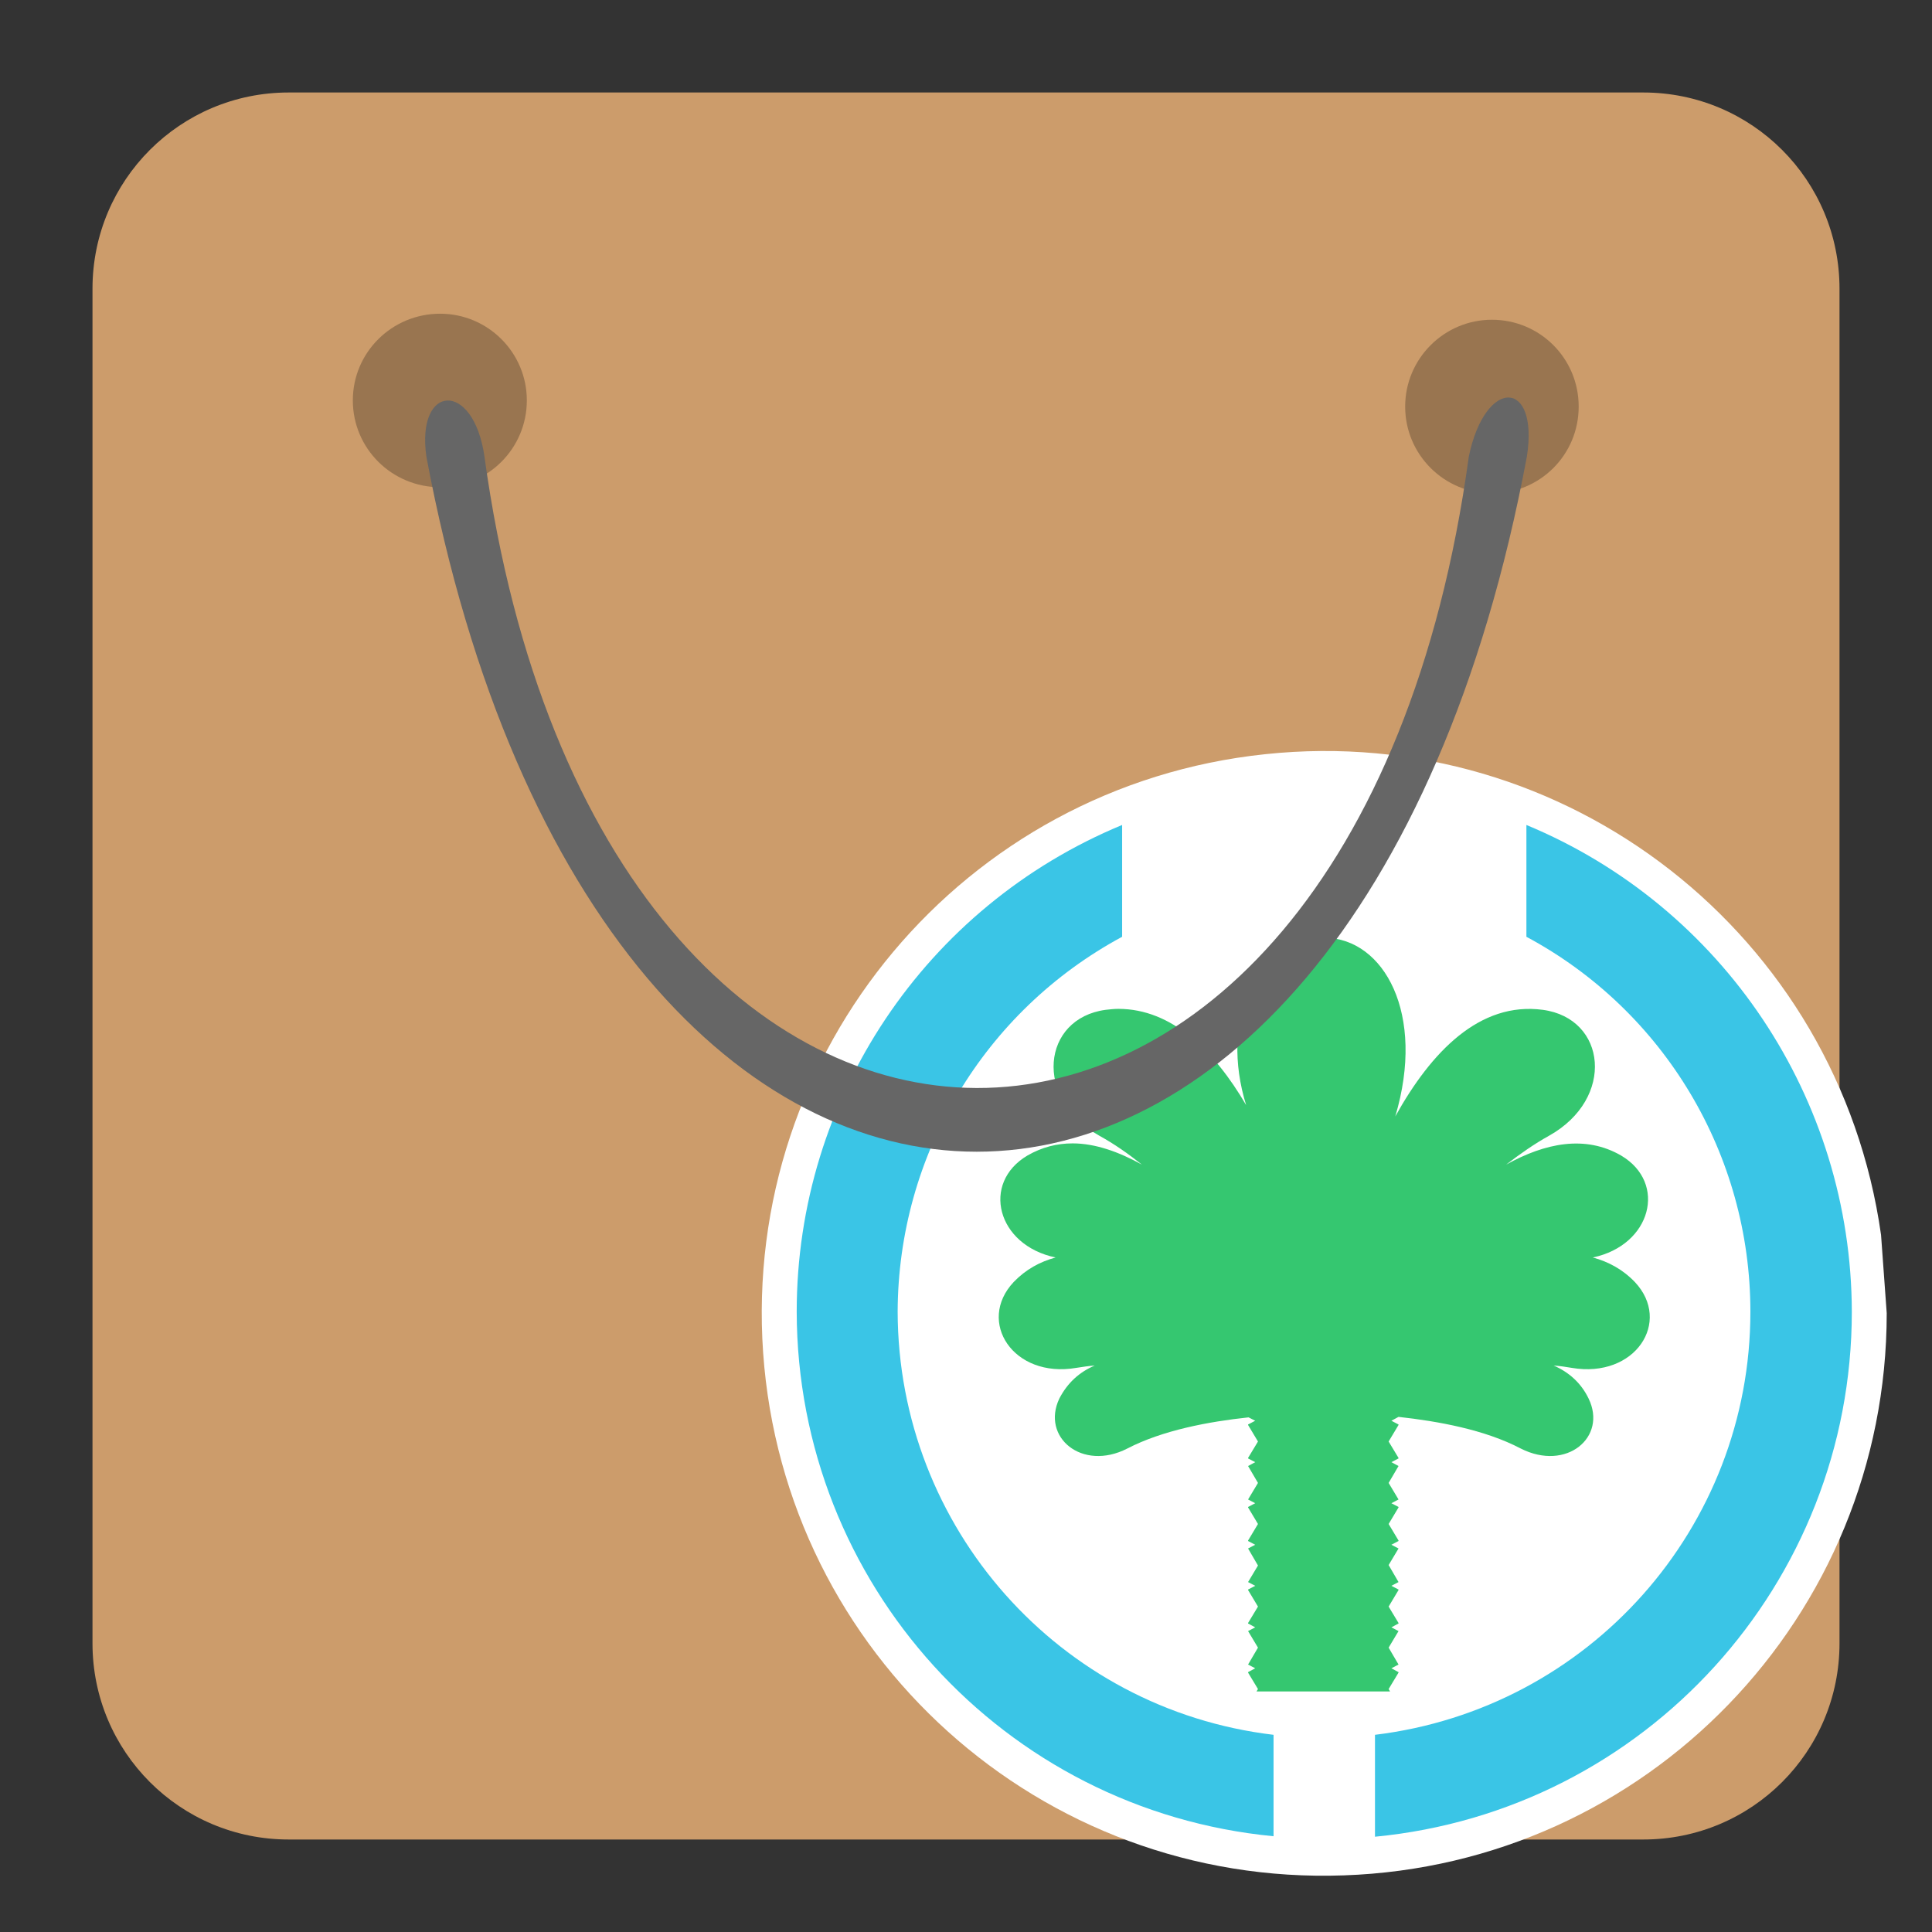 
<svg xmlns="http://www.w3.org/2000/svg" xmlns:xlink="http://www.w3.org/1999/xlink" width="16px" height="16px" viewBox="0 0 16 16" version="1.1">
<rect x="0" y="0" width="16" height="16" fill="#333333" stroke="none"/>
<g id="surface1">
<path style=" stroke:none;fill-rule:evenodd;fill:rgb(80%,61.176%,41.961%);fill-opacity:1;" d="M 2.391 0.766 L 13.609 0.766 C 14.508 0.766 15.234 1.492 15.234 2.391 L 15.234 13.609 C 15.234 14.508 14.508 15.234 13.609 15.234 L 2.391 15.234 C 1.492 15.234 0.766 14.508 0.766 13.609 L 0.766 2.391 C 0.766 1.492 1.492 0.766 2.391 0.766 Z M 2.391 0.766 "/>
<path style=" stroke:none;fill-rule:nonzero;fill:rgb(0%,0%,0%);fill-opacity:0.251;" d="M 4.363 3.316 C 4.363 3.715 4.039 4.035 3.645 4.035 C 3.246 4.035 2.922 3.715 2.922 3.316 C 2.922 2.918 3.246 2.598 3.645 2.598 C 4.039 2.598 4.363 2.918 4.363 3.316 M 4.363 3.316 "/>
<path style=" stroke:none;fill-rule:nonzero;fill:rgb(0%,0%,0%);fill-opacity:0.251;" d="M 13.074 3.367 C 13.074 3.766 12.754 4.086 12.355 4.086 C 11.961 4.086 11.637 3.766 11.637 3.367 C 11.637 2.969 11.961 2.648 12.355 2.648 C 12.754 2.648 13.074 2.969 13.074 3.367 M 13.074 3.367 "/>
<path style=" stroke:none;fill-rule:nonzero;fill:rgb(100%,100%,100%);fill-opacity:1;" d="M 15.625 10.875 C 15.625 13.387 13.637 15.445 11.129 15.531 C 8.621 15.621 6.496 13.707 6.32 11.203 C 6.145 8.699 7.98 6.508 10.477 6.246 C 12.973 5.98 15.227 7.742 15.578 10.227 "/>
<path style=" stroke:none;fill-rule:evenodd;fill:rgb(20.784%,78.039%,43.922%);fill-opacity:1;" d="M 10.973 7.766 C 10.953 7.766 10.938 7.77 10.918 7.77 C 10.395 7.809 10.102 8.449 10.32 9.152 C 10.055 8.699 9.703 8.355 9.262 8.355 C 9.227 8.355 9.191 8.359 9.156 8.363 C 8.629 8.434 8.555 9.098 9.105 9.406 C 9.227 9.473 9.344 9.555 9.457 9.645 C 9.266 9.539 9.07 9.469 8.883 9.469 C 8.754 9.469 8.629 9.5 8.508 9.57 C 8.125 9.797 8.254 10.312 8.742 10.414 C 8.613 10.449 8.496 10.512 8.395 10.617 C 8.086 10.945 8.391 11.418 8.914 11.328 C 8.965 11.32 9.016 11.312 9.066 11.309 C 8.938 11.363 8.84 11.453 8.773 11.582 C 8.621 11.902 8.961 12.188 9.336 11.996 C 9.629 11.844 10.012 11.773 10.34 11.738 L 10.395 11.766 L 10.336 11.797 C 10.336 11.797 10.336 11.801 10.336 11.801 L 10.418 11.938 L 10.336 12.074 C 10.336 12.074 10.336 12.078 10.336 12.078 L 10.395 12.109 L 10.336 12.141 L 10.418 12.281 L 10.336 12.418 L 10.395 12.449 L 10.336 12.48 C 10.336 12.48 10.336 12.484 10.336 12.484 L 10.418 12.621 L 10.336 12.758 C 10.336 12.758 10.336 12.762 10.336 12.762 L 10.395 12.793 L 10.336 12.824 L 10.418 12.965 L 10.336 13.102 L 10.395 13.133 L 10.336 13.164 C 10.336 13.164 10.336 13.168 10.336 13.168 L 10.418 13.305 L 10.336 13.441 C 10.336 13.441 10.336 13.445 10.336 13.445 L 10.395 13.477 L 10.336 13.508 L 10.418 13.645 L 10.336 13.785 L 10.395 13.816 L 10.336 13.848 C 10.336 13.848 10.336 13.852 10.336 13.852 L 10.418 13.988 L 10.406 14.008 L 11.512 14.008 L 11.5 13.988 L 11.582 13.852 C 11.582 13.852 11.582 13.848 11.582 13.848 L 11.523 13.816 L 11.582 13.785 L 11.5 13.645 L 11.582 13.508 L 11.523 13.477 L 11.582 13.445 C 11.582 13.445 11.582 13.441 11.582 13.441 L 11.5 13.305 L 11.582 13.168 C 11.582 13.168 11.582 13.164 11.582 13.164 L 11.523 13.133 L 11.582 13.102 L 11.5 12.961 L 11.582 12.824 L 11.523 12.793 L 11.582 12.762 C 11.582 12.762 11.582 12.758 11.582 12.758 L 11.5 12.621 L 11.582 12.484 C 11.582 12.484 11.582 12.48 11.582 12.48 L 11.523 12.449 L 11.582 12.418 L 11.5 12.281 L 11.582 12.141 L 11.523 12.109 L 11.582 12.078 C 11.582 12.078 11.582 12.074 11.582 12.074 L 11.5 11.938 L 11.582 11.801 C 11.582 11.801 11.582 11.797 11.582 11.797 L 11.523 11.766 L 11.582 11.734 C 11.91 11.77 12.297 11.84 12.594 11.996 C 12.973 12.188 13.312 11.902 13.156 11.582 C 13.094 11.453 12.992 11.363 12.867 11.309 C 12.918 11.312 12.969 11.32 13.016 11.328 C 13.543 11.418 13.848 10.945 13.539 10.617 C 13.438 10.512 13.32 10.449 13.191 10.414 C 13.676 10.312 13.809 9.797 13.426 9.57 C 13.129 9.398 12.797 9.465 12.473 9.645 C 12.59 9.555 12.707 9.473 12.828 9.406 C 13.379 9.098 13.305 8.434 12.777 8.363 C 12.254 8.293 11.852 8.711 11.555 9.246 C 11.809 8.395 11.461 7.773 10.973 7.766 Z M 10.973 7.766 "/>
<path style=" stroke:none;fill-rule:evenodd;fill:rgb(22.745%,77.255%,90.196%);fill-opacity:1;" d="M 9.293 6.832 C 7.66 7.508 6.598 9.098 6.598 10.863 C 6.602 13.113 8.309 14.992 10.547 15.207 L 10.547 14.367 C 8.773 14.156 7.438 12.652 7.434 10.863 C 7.438 9.566 8.148 8.375 9.293 7.758 Z M 12.641 6.832 L 12.641 7.758 C 13.785 8.371 14.496 9.566 14.496 10.863 C 14.496 12.652 13.16 14.152 11.387 14.367 L 11.387 15.211 C 13.625 14.996 15.336 13.113 15.336 10.863 C 15.332 9.102 14.27 7.508 12.641 6.832 Z M 12.641 6.832 "/>
<path style=" stroke:none;fill-rule:nonzero;fill:rgb(40%,40%,40%);fill-opacity:1;" d="M 3.531 3.781 C 4.969 11.457 11.207 11.457 12.645 3.781 C 12.746 3.137 12.301 3.121 12.164 3.781 C 11.207 10.773 4.969 10.734 4.012 3.781 C 3.922 3.148 3.445 3.176 3.531 3.781 M 3.531 3.781 "/>
</g>
</svg>
